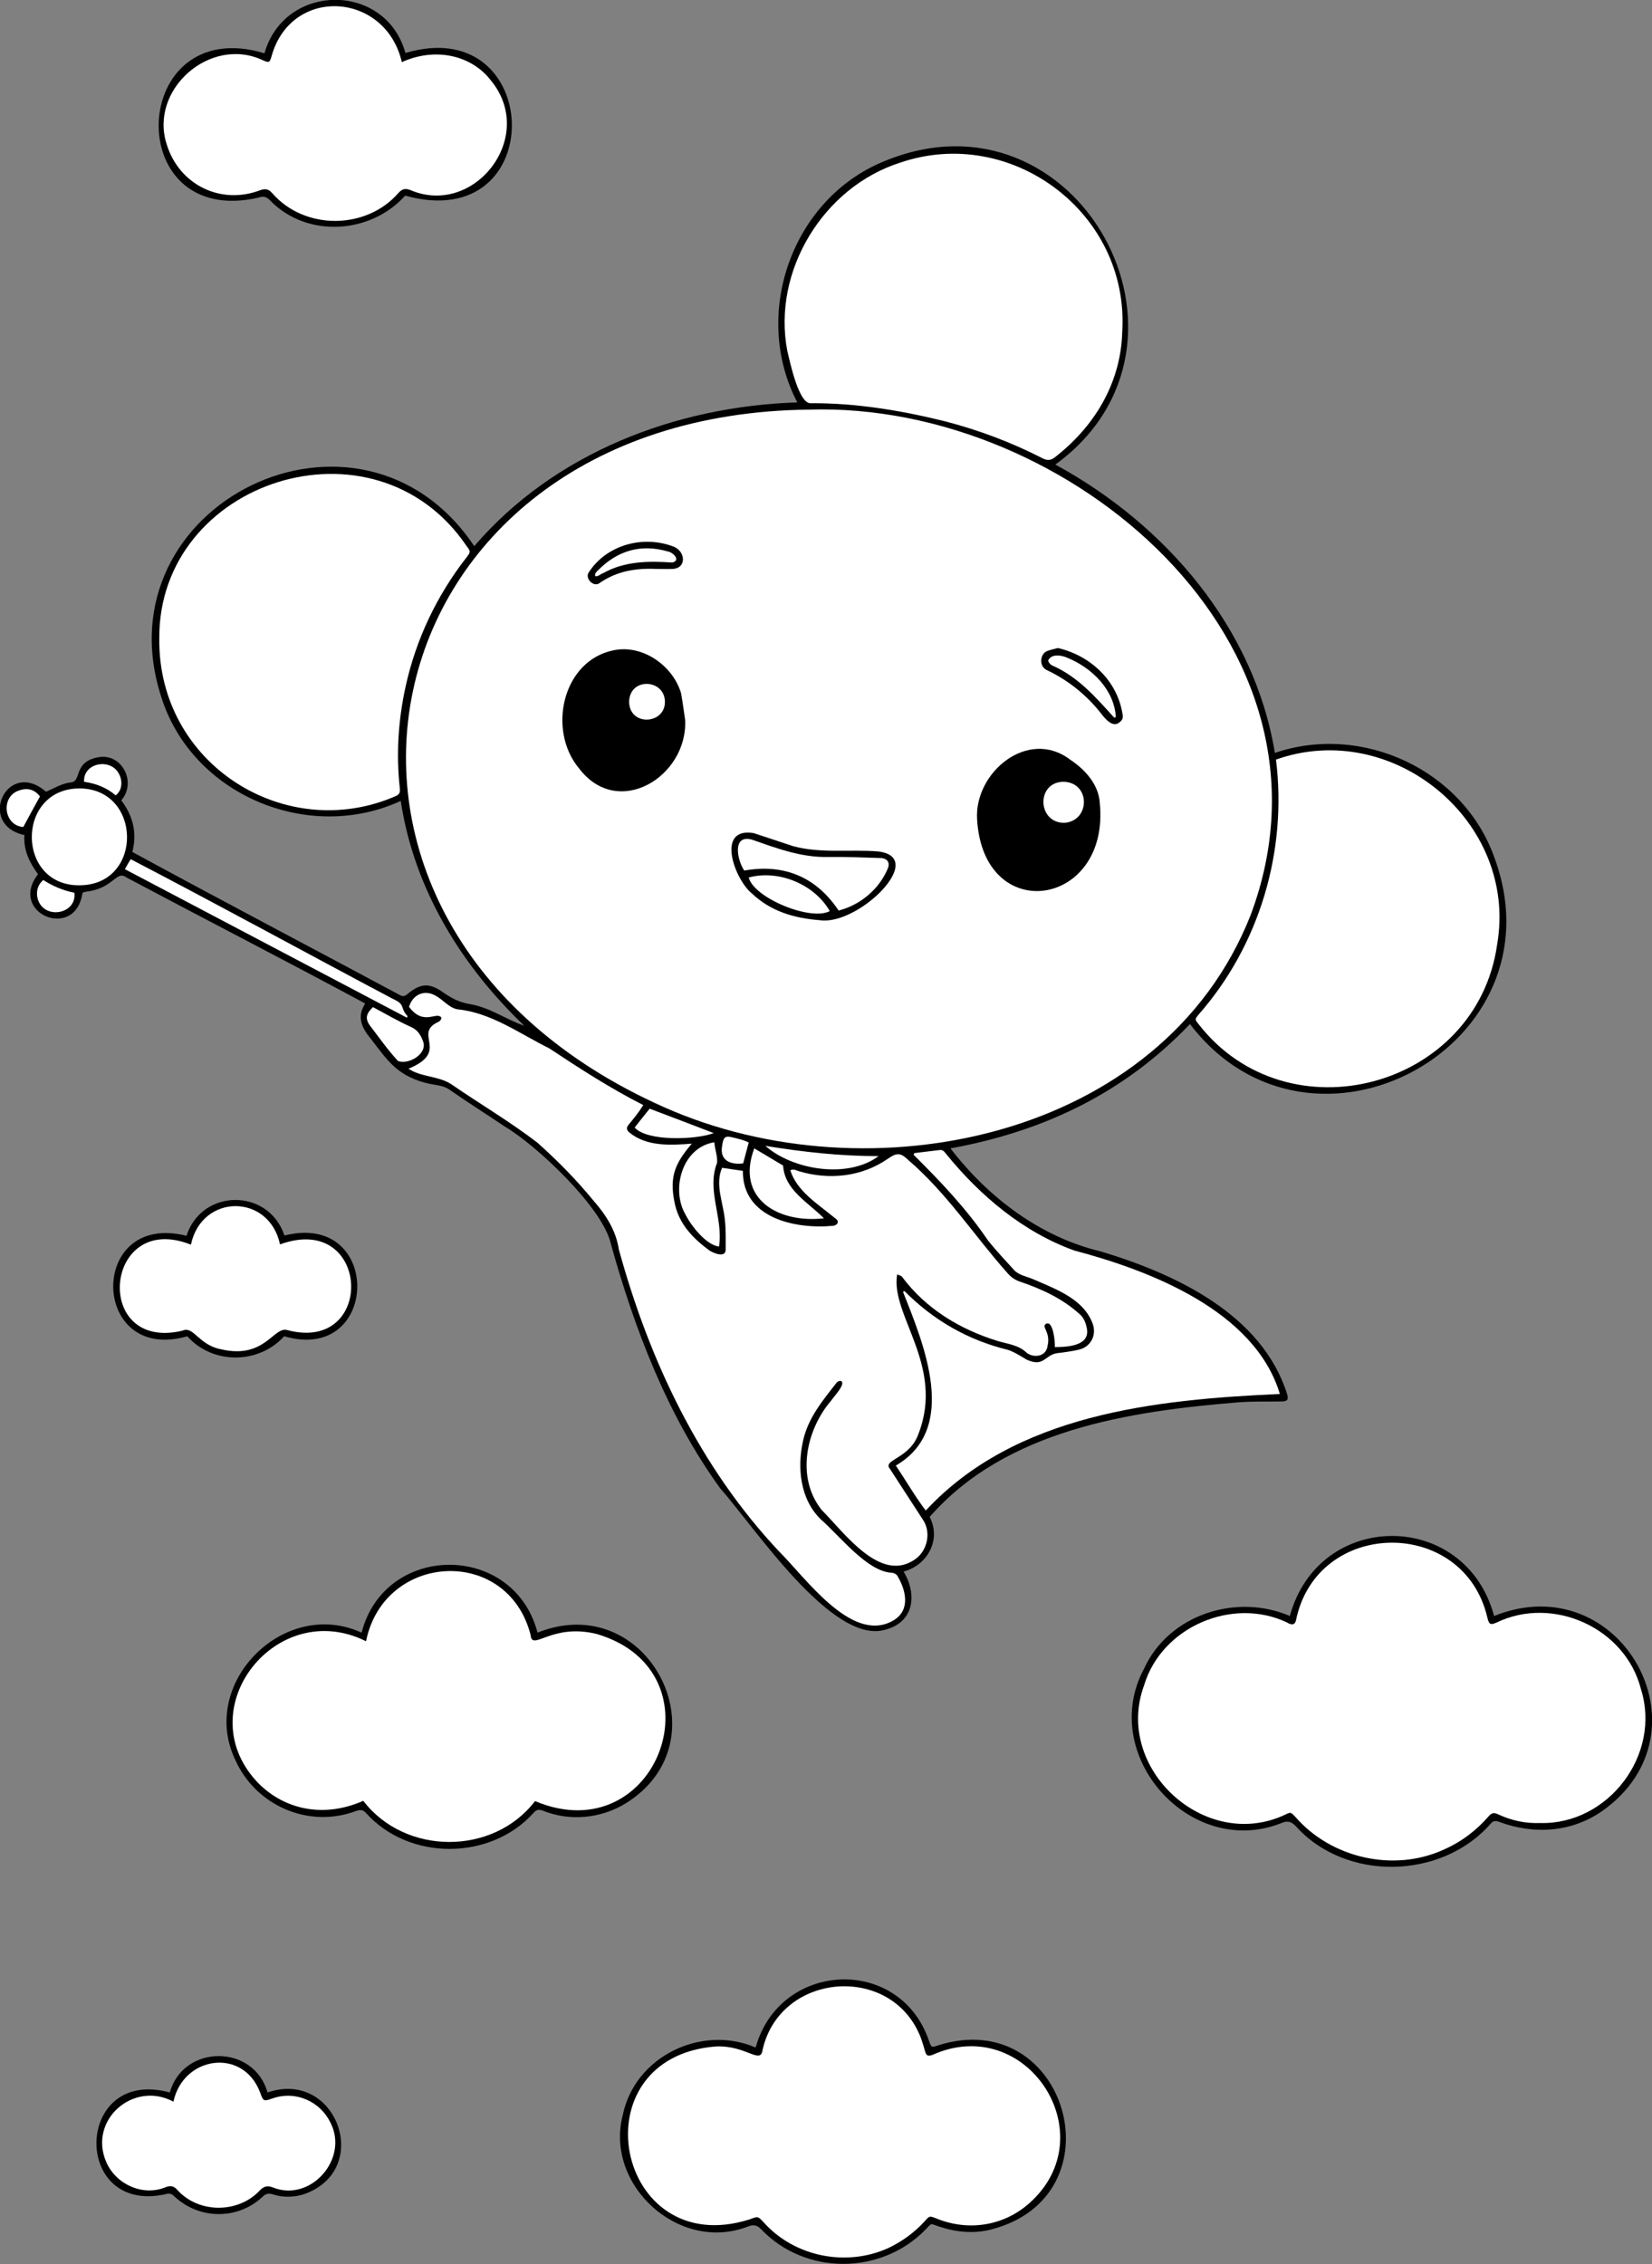 <?xml version="1.0" encoding="utf-8"?>
<!-- Generator: Adobe Illustrator 26.0.0, SVG Export Plug-In . SVG Version: 6.00 Build 0)  -->
<svg version="1.1" id="Capa_1" xmlns="http://www.w3.org/2000/svg" xmlns:xlink="http://www.w3.org/1999/xlink" x="0px" y="0px"
	 viewBox="0 0 595.3 815.8" style="enable-background:new 0 0 595.3 815.8;" xml:space="preserve">
<rect x="0" y="0" width="595.3" height="815.8" fill="#808080" stroke="none"/>
<style type="text/css">
	.st0{fill:#FFFFFF;}
</style>
<g>
	<path d="M342.5,413.8c13.6,17.7,32.4,32,54.4,37.2c26.8,8.1,57.8,22.6,66.9,51.3c0.6,2.1,0.1,2.7-2.1,2.7
		c-5.1,0.1-10.2-0.1-15.3,0.3c-39.5,3.2-83.9,9.9-111.4,41.3c4.3,8.2-0.8,17.4-9.4,19.7c4.9,8,4,18.3-6.8,21
		c-19.1,5.3-47.3-37.6-59.2-50.9c-19-26.2-30.9-57.3-39.5-88.3c-2.9-12.9-26.6-35.3-38.1-42.1c-6.7-4.5-13.5-8.8-20.1-13.4
		c-1.6-1.1-3.3-1.4-5.1-1.7c-5.2-0.8-10-2.6-14.1-6c-3.4-2.9-6-6.6-8.7-10.1c-3.2-3.9-5.8-7.9-2.4-13.2
		c-28.6-15.4-57.4-30.2-86-45.4c-3.8-2.8-4.5,3.9-14.5,5.1c-0.5,0.1-0.9,0.1-1.4,0.5c-2.5,17.4-26.9,7.3-16-6.8
		c-3-4.1-5.3-8.6-4.9-14.1c-17.3-3.7-6.3-27.8,7.8-15.6c3-1.3,5.8-3.1,9.2-3.4c3.6-0.6,0.7-7.3,9.4-9c8.7-1.8,14.2,9,8.5,15.5
		c4.1,5.4,5.8,11.5,4,18.6c32,17.4,64.2,34.3,96.3,51.5c1.1,0.6,1.7,0.6,2.7-0.2c4.8-4,7.9-4.3,13-0.7c3,2.1,5.9,3.6,9.5,4.2
		c7.1,1.1,13,5.5,19.7,7.8c-22.8-21.8-39.7-49.4-44.5-81c-33.4,15.4-75.3-2.3-86.3-37.5c-22.5-69.6,71.7-115.6,112.8-54.3
		c28.9-33.7,72.7-50.4,116.4-51.8c-16.5-31.7-2-73.2,31.1-86.8c69.7-29.2,121.8,65.6,61.9,109.2C420,189,452,226.2,459.4,271.3
		c31.6-10.8,68,6.3,79.1,37.7c25.1,67.8-65.9,117.3-109.7,60C405.2,393.8,376.1,407.7,342.5,413.8z"/>
	<path d="M464.8,582.3c10.5-38.5,63.3-38.4,73.6,0c45.4-18.3,79.1,41.6,39.2,70.1c-11.1,7.9-24.9,8.8-37.6,4c-1.2-0.4-2-0.2-2.8,0.7
		c-17.6,20.2-52.2,21-70.2,1c-1.7-1.8-3.1-2.1-5.2-1.2c-32.9,13.1-66.3-24.5-49.5-55.7C421.2,581.8,445.5,574,464.8,582.3z"/>
	<path d="M193.7,588.3c39.9-16,68,39,31.8,61.5c-9,5.5-20.2,6.6-30,2.6c-1.4-0.5-2.2-0.3-3.2,0.8c-15.5,17.3-44.9,17.4-60.4,0.1
		c-1-1.1-1.9-1.3-3.4-0.8c-17.4,6.6-36.4-2-43.7-18.3c-13.3-27.7,17.6-58.7,45.5-45.9C138.7,555.7,185.2,555.7,193.7,588.3z"/>
	<path d="M272.3,737.8c8.6-31.1,51.7-33.4,62.4-2.6c0.9,2.6,0.9,2.7,3.4,1.8c46.4-14.6,66.1,54.4,18.9,66.4
		c-6.4,1.6-12.7,0.9-18.9-1.2c-3.1-1.1-2.3-1.1-4.5,1.1c-15.9,16.5-43.4,16.7-59.3,0c-1.6-1.6-2.8-1.8-4.8-1
		c-24.8,9.6-51.6-14.9-45.1-40.1C228.7,741,252.8,729.4,272.3,737.8z"/>
	<path d="M95.3,19.2c7.3-25.6,43.7-25.7,50.8-0.1c50-14.9,52.3,65.9-0.1,51.4c-12.5,13.9-35.4,15.4-48.7,1.7c-1.2-1.2-2.3-1.7-4.1-1
		C43.3,82.7,46.4,4.5,95.3,19.2z"/>
	<path d="M67.2,445.3c5.6-17.2,29.6-17.2,35.3-0.1c35.5-8.9,34.5,46.4-0.1,36.3c-9.1,10.1-25.8,10.3-34.9,0
		C32.4,491.6,31.5,436.3,67.2,445.3z"/>
	<path d="M61.2,754c4.9-17.5,30.3-17.5,35.2,0c24.9-8.6,38.2,28,13,36.7c-3.7,1.1-7.4,1.2-11.1,0c-1.6-0.5-2.6-0.2-3.7,0.9
		c-9,8.4-22.8,8.2-31.7-0.1c-1.1-1.1-2-1.3-3.5-0.8C25.6,797.9,26.9,744.6,61.2,754z"/>
	<path class="st0" d="M291.6,147.6c93.2-2.9,196,84,159,182.3c-31.9,80.6-137.4,101.9-211.2,69.1C90.5,333,129.2,149.3,291.6,147.6z
		 M246.9,259.5c-0.5-3.3-0.9-6.6-1.5-9.8c-3-9.9-13.8-17.5-24.2-15.4c-18.6,3.7-24,28.8-12.6,42.5
		C222.6,295.4,247.8,279.9,246.9,259.5z M352.1,295.3c2.3,38.6,48,31.6,44.2-6c-0.4-6.7-5.4-12.1-10.7-15.6
		C370.4,262.2,351,278.4,352.1,295.3z M295.6,331.6c13.7,1.9,38.9-22.7,20.8-24.8c-10.2-0.8-20.7,0.8-30.6-1.9
		c-4.7-1.6-9.5-3.1-14.2-4.7c-13.9-2.3-6.8,16.8-0.7,21.7C277.8,328.5,286.4,330.9,295.6,331.6z M381.2,233.5
		c-1.4,0.4-2.5,0.6-3.6,1c-2.9,0.9-3.3,5.5-0.5,6.9c8.1,3.8,14.9,9.4,20.3,16.5c1.5,1.8,4,4.4,6.2,2.2c0.9-0.7,1.2-1.6,0.9-2.8
		C402.6,245.2,392.9,236.2,381.2,233.5z M236.2,205c2.1,0,4.2,0.1,6.3,0c5.1-0.4,4.4-6.4,0.3-8c-11-4.3-24.4-0.7-30.8,9.5
		c-1.1,2.2,2.1,5.3,4.2,3.5C222.3,205.8,229.1,204.7,236.2,205z"/>
	<path class="st0" d="M147.2,385.1c15-6.2,1.7-12.4,10.4-16.7c0.8-0.3,1.6-1,1.4-1.8c-1.8-2.2-6.4,3.2-11.6-3.8
		c1.3-4.4,5.5-6.3,9.4-4.1c2.8,1.4,5,4.5,8.1,5c12.1,1.2,22.4,8.8,33.1,14.1c11,7.3,22,14.4,33.8,20.4c-1.6,2.6-3.4,4.8-5.3,7.1
		c-0.9,1.1-0.7,1.8,0.2,2.7c6.2,5.2,14.9,4.7,22.6,4.1c-5.9,6.9-8.1,11.7-6.3,20.8c1.4,7.9,6.6,13.3,12.8,17.8
		c1.7,1,5.9,2.7,5.7-0.7c0-3.5,0.1-7-0.3-10.5c-0.6-6.2-3.6-12.7-1-18.7c2.5,0.4,4.9,0.7,7.5,1.1c-0.2,17,18.8,21.1,32.5,19.8
		c0.6,0,1.4-0.5,1.6-0.9c0.4-1-0.4-1.5-1.2-2.1c-5.8-4.8-13.5-9.5-15.8-17c1.1-0.6,2.1,0,3,0.3c10.9,3.3,22.7,2.1,32.2-4.5
		c3.2-2.2,4.5-2.2,7.3,0.5c13.9,11.9,23.8,27.3,35.8,40.8c1.3,1.5,2.8,2.5,4.7,3.1c7.6,2.6,15,6,21.1,11.5c1.6,1.3,2.3,3.1,2.7,5
		c1.5,6.5-6.7,7-11.5,7c0.2-1.6-0.6-9.7-3.1-8.4c-2,1,1.7,2.9,0.5,7.9c-0.4,3.8-4.7,4.6-7.5,2.6c-2.9-2.9-6.9-3.2-10.5-4.3
		c-13.6-4.2-25.9-11.6-34.5-23.2c-0.4-0.4-1.1-0.5-1.7-0.8c-2.6,14.5,17.2,32.8,7.7,57.4c-3.2,9.2-13.2,9.3-10.3,12.7
		c4,6.2,8,12.3,12,18.5c2.8,4.3,1.6,10.7-2.7,13.9c-12.6,9.2-25.7-9.4-33.9-17.6c-9.3-11.6-5.7-28.8,3.4-39.4
		c0.8-1.3,5.6-6.2,3.5-7.1c-0.4-0.1-1.2,0.2-1.5,0.6c-5,6.4-10.3,12.7-12.1,20.9c-2.2,9.8-1.1,21.2,6.5,28.5
		c6.7,5.8,16.5,18.6,25.3,19.1c1.2,0.1,2,0.6,2.5,1.7c3.2,5.7,4.2,12.7-2.7,16c-14.6,7.2-30.9-16.1-40.2-25.3
		c-28.7-30.5-46.8-68.8-57.8-108.9c-1-6.7-4.6-12.4-9-17.4c-6.2-7.6-13.1-14.6-20.4-21.1c-9.9-7.6-20.8-14-31.1-21.1
		C157.7,387.6,151.9,388.2,147.2,385.1z"/>
	<path class="st0" d="M404.4,119.5c-0.4,16.8-8.5,33-24.3,45.3c-1.4,1.1-2.7,1.2-4.3,0.4c-11.3-5.8-23-10.2-35.3-13.4
		c-15.8-3.9-32-6.6-48.3-6.5c-4.4,0.4-7.6-15.2-8.5-18.9c-5.5-28.7,13-59,40.7-67.8C364.2,45,407,76.5,404.4,119.5z"/>
	<path class="st0" d="M57.4,230.1c-0.4-56.9,77.5-82.3,110.7-33.4c1.6,2.1,1.5,2.2-0.1,4.3c-10.6,13.6-18.1,29.4-21.8,46.2
		c-2.7,12.2-3.5,24.7-2.1,37.1c0.1,1.4-0.3,2.1-1.6,2.6C103,304.1,56.9,275.5,57.4,230.1z"/>
	<path class="st0" d="M459.8,273.7c42.1-14.9,87.3,22.4,79.7,66.6c-7.3,51.9-75.6,70.1-107.7,28.6c-1.3-1.6-1.2-1.7,0.1-3.3
		C453.9,340.6,463.9,306.6,459.8,273.7z"/>
	<path class="st0" d="M329.5,415.5c3-0.4,6-0.7,9.1-1.1c1.3-0.2,1.8,0.8,2.5,1.6c12.2,15,27.7,28,46,34.6
		c27.6,7.3,65.1,21.8,74.1,51.7c-44.8,2-95.3,7.2-127.6,42c-3.9-5.1-7-10.6-10.8-16.2c22.9-13.3,10.1-43.7,2.6-62.6
		c0.2-0.1,0.3-0.2,0.5-0.3c10.4,10.5,22.9,17.7,37.3,21.2c2.4,0.8,4.5,2.2,6.7,3.5c6.3,2.9,6.5-1.6,11-2.3c2.7-0.3,5.4-0.7,8-1.3
		c4.1-1,6.3-5.1,4.9-9.2c-3.3-9.1-13.4-12.6-21.6-16.2c-2.4-1-5.2-1.4-6.9-3.4c-3.1-3.4-6.3-6.8-9.2-10.4
		c-7.7-11.4-17.1-21.3-26.9-31C329.3,415.9,329.4,415.7,329.5,415.5z"/>
	<path class="st0" d="M28.8,319c-22.9,0.4-23.2-34.6-0.4-34.9C51.2,283.9,51.8,318.8,28.8,319z"/>
	<path class="st0" d="M146.6,366.7C112.8,348.9,79,331.1,45,313.2c0.7-1.3,1.3-2.3,2.1-3.6c31.7,16.5,62.9,33.6,94.4,50.3
		c4.9,2.2,2.4,3.1,5.4,6.3C146.8,366.3,146.7,366.5,146.6,366.7z"/>
	<path class="st0" d="M259.1,449.2c-4.7-0.6-10.2-7.7-12.1-11.6c-5.2-8.8-1.4-24.1,10.4-26c0.2,2.5,1.2,5,1,7.4
		C254.5,429,260.7,438.7,259.1,449.2z"/>
	<path class="st0" d="M271.8,413.8c3.7,2.2,7,4.2,10.4,6.2c0.5,8.8,9.1,13.3,14.7,19C280.4,440.9,265,431.9,271.8,413.8z"/>
	<path class="st0" d="M134.4,362.9c4.7,2.5,9.1,5.1,13.8,7.2c2.4,1.1,3.4,2.9,4.2,5c1.9,4.6-5.2,8.7-9,7.2c-3.7-4-6.9-8.6-10.2-12.9
		C131.5,366.9,132,365.2,134.4,362.9z"/>
	<path class="st0" d="M275.8,412.9c13.5,2.2,27,3.7,40.8,3.7C305.2,425,285.4,421.4,275.8,412.9z"/>
	<path class="st0" d="M228.7,406.3c1.8-2.3,3.6-4.6,5.4-6.8c7.7,2.9,15.3,5.8,23.1,8.8C250.8,410.7,233.3,411.4,228.7,406.3z"/>
	<path class="st0" d="M8.4,298c-7.1-0.5-8.2-10.9-1.7-13.1c3.2-1.2,5.8-0.4,7.7,2.1C12.4,290.6,10.4,294.2,8.4,298z"/>
	<path class="st0" d="M15.6,317.1c3.4,2.2,7.2,3.8,11.2,4.6c0.9,7.3-9.6,9.6-12.7,3.5C12.7,322.4,13.2,319.1,15.6,317.1z"/>
	<path class="st0" d="M41.7,286.6c-3.4-2.9-7.3-4.3-11.4-4.9c-0.4-6.7,9.1-8.6,12.3-3.3C44,280.5,44.5,284.4,41.7,286.6z"/>
	<path class="st0" d="M269.8,411.7c-0.7,2.6-1.3,4.9-2,7.5c-4.5,0.6-8.5-1-7.6-6.2c0.5-3.5,1.1-3.9,4.4-3
		C266.5,410.5,267.9,410.7,269.8,411.7z"/>
	<path class="st0" d="M555.1,656.9c-5.5,0.2-10.5-0.9-15.4-3.2c-1.3-0.6-2.1-0.5-3.2,0.7c-4.5,5.2-9.9,9.3-16.3,12.1
		c-17.9,8.2-40.5,3.1-53.4-11.8c-1.6-1.7-1.7-1.8-3.5-0.9c-28.9,13.8-62.1-16.6-51-46.6c6.3-20.9,31.7-31.9,51.4-22.6
		c1.3,0.8,2.8,1.3,3.3-0.7c7.5-36.9,60.6-37.5,69-0.9c0.6,2.4,1.1,2.6,3.2,1.7c20.4-9.9,46.5,1.9,52.1,23.9
		C598.8,632.4,579.4,657.5,555.1,656.9z"/>
	<path class="st0" d="M131.9,591.4c6.5-32.1,51-34.5,59.3-2.3c0.5,6.2,7.5-4.4,23.9-0.3c45.7,13.6,21.9,78.8-22.3,60.2
		c-15.1,19.7-46.8,19.6-61.9-0.1c-15.4,6.8-29.8,2.4-38.6-7.2C68.2,615.2,99.8,575.4,131.9,591.4z"/>
	<path class="st0" d="M258.1,737.4c10.9-0.4,16,6.7,16.7,1.2c6.4-28.2,46.9-31.2,57.1-4.1c0.5,1.5,1,3,1.4,4.5
		c0.5,1.7,0.9,2,2.6,1.5c34.1-15.4,62.7,28.9,35,53.4c-9.3,8.3-22.2,10.2-33.7,5.4c-2.1-0.8-2.3-0.9-3.8,0.9
		c-3.8,4.2-8.3,7.5-13.4,9.9c-15.1,6.8-33.7,3.1-44.8-9.3c-2.1-2.3-2.1-2.2-5-1.1C221.7,815.1,207.4,741.2,258.1,737.4z"/>
	<path class="st0" d="M144.8,22.4c11.5-5.3,24.8-2.9,32.1,6.6c16.7,20.3-6,49.3-29,39.5c-1.8-0.7-2.9-0.5-4.3,1
		C132,82.9,109.7,83,98.1,69.6c-1.4-1.6-2.6-1.7-4.5-1c-14.1,5.3-29-2-33.5-16.5c-6.5-19.8,15.7-39.3,34.6-30.4
		c2.3,1,2.5,0.9,3.2-1.6C105.1-5.2,139-2.9,144.8,22.4z"/>
	<path class="st0" d="M68.8,448.5c3.9-18.5,28.2-18.5,32.1-0.1c32.7-11.9,34.7,39.3,2.7,30.9c-5-1.6-8.1,10.6-23.9,6.9
		c-8.2-1.5-9.9-8.6-14-6.7C33.1,487.2,37.4,436,68.8,448.5z"/>
	<path class="st0" d="M62.5,757.3c3.5-16.4,25-19.6,31.2-3.4c1.2,3.3,1.2,3.4,4.6,2.2c8.5-2.9,17.2,1.3,20.8,8.8
		c6.7,13.1-7.3,28.8-20.8,23.3c-1.8-0.7-3.1-0.5-4.6,1c-7.7,8.4-22.1,8.5-29.8-0.1c-1.4-1.6-2.7-1.6-4.4-0.9
		c-7.9,3.2-17.6-0.9-21.2-9.1C31.7,763.9,48.1,749.6,62.5,757.3z"/>
	<path class="st0" d="M239.6,252.9c0.1,8.1-12.8,9-12.9-0.1C227,243.9,239.6,244.7,239.6,252.9z"/>
	<path class="st0" d="M383.3,281.7c9.8,0.3,9.6,14.3,0.1,14.8C373.7,296.4,373.4,281.7,383.3,281.7z"/>
	<path class="st0" d="M302.2,328.1c-7.6-11.4-18.9-17.1-34-14.4c-2.4-3.4-4.6-13,2.6-11.2c8.9,3.1,17.8,6.5,27.5,6.3
		c6.5-0.1,13,0.2,19.5,0.4c1.9,0.3,2.8,1.4,2.3,3.3C317.1,320.2,310.1,326.1,302.2,328.1z"/>
	<path class="st0" d="M269.8,316.2c11-3,23.9,2.7,29.2,12.1C292.2,332,271.7,323.6,269.8,316.2z"/>
	<path class="st0" d="M401.5,258.6c-6.6-7.3-12.9-14.6-22.1-18.7c-0.8-0.2-1.7-1.4-1.7-1.9c1.2-2.6,5-1.9,7.1-0.9
		c8.7,3.6,16.7,11.4,17.3,21.3C401.9,258.4,401.7,258.5,401.5,258.6z"/>
	<path class="st0" d="M214.5,207.6c-0.3-1,0.5-1.6,1.1-2.2c7-7,15.3-9.5,25-6.7c2,0.3,4.9,3.3,1.6,4c-8.5-0.6-17.1-0.5-24.8,3.8
		C216.4,206.8,215.5,207.9,214.5,207.6z"/>
</g>
</svg>
